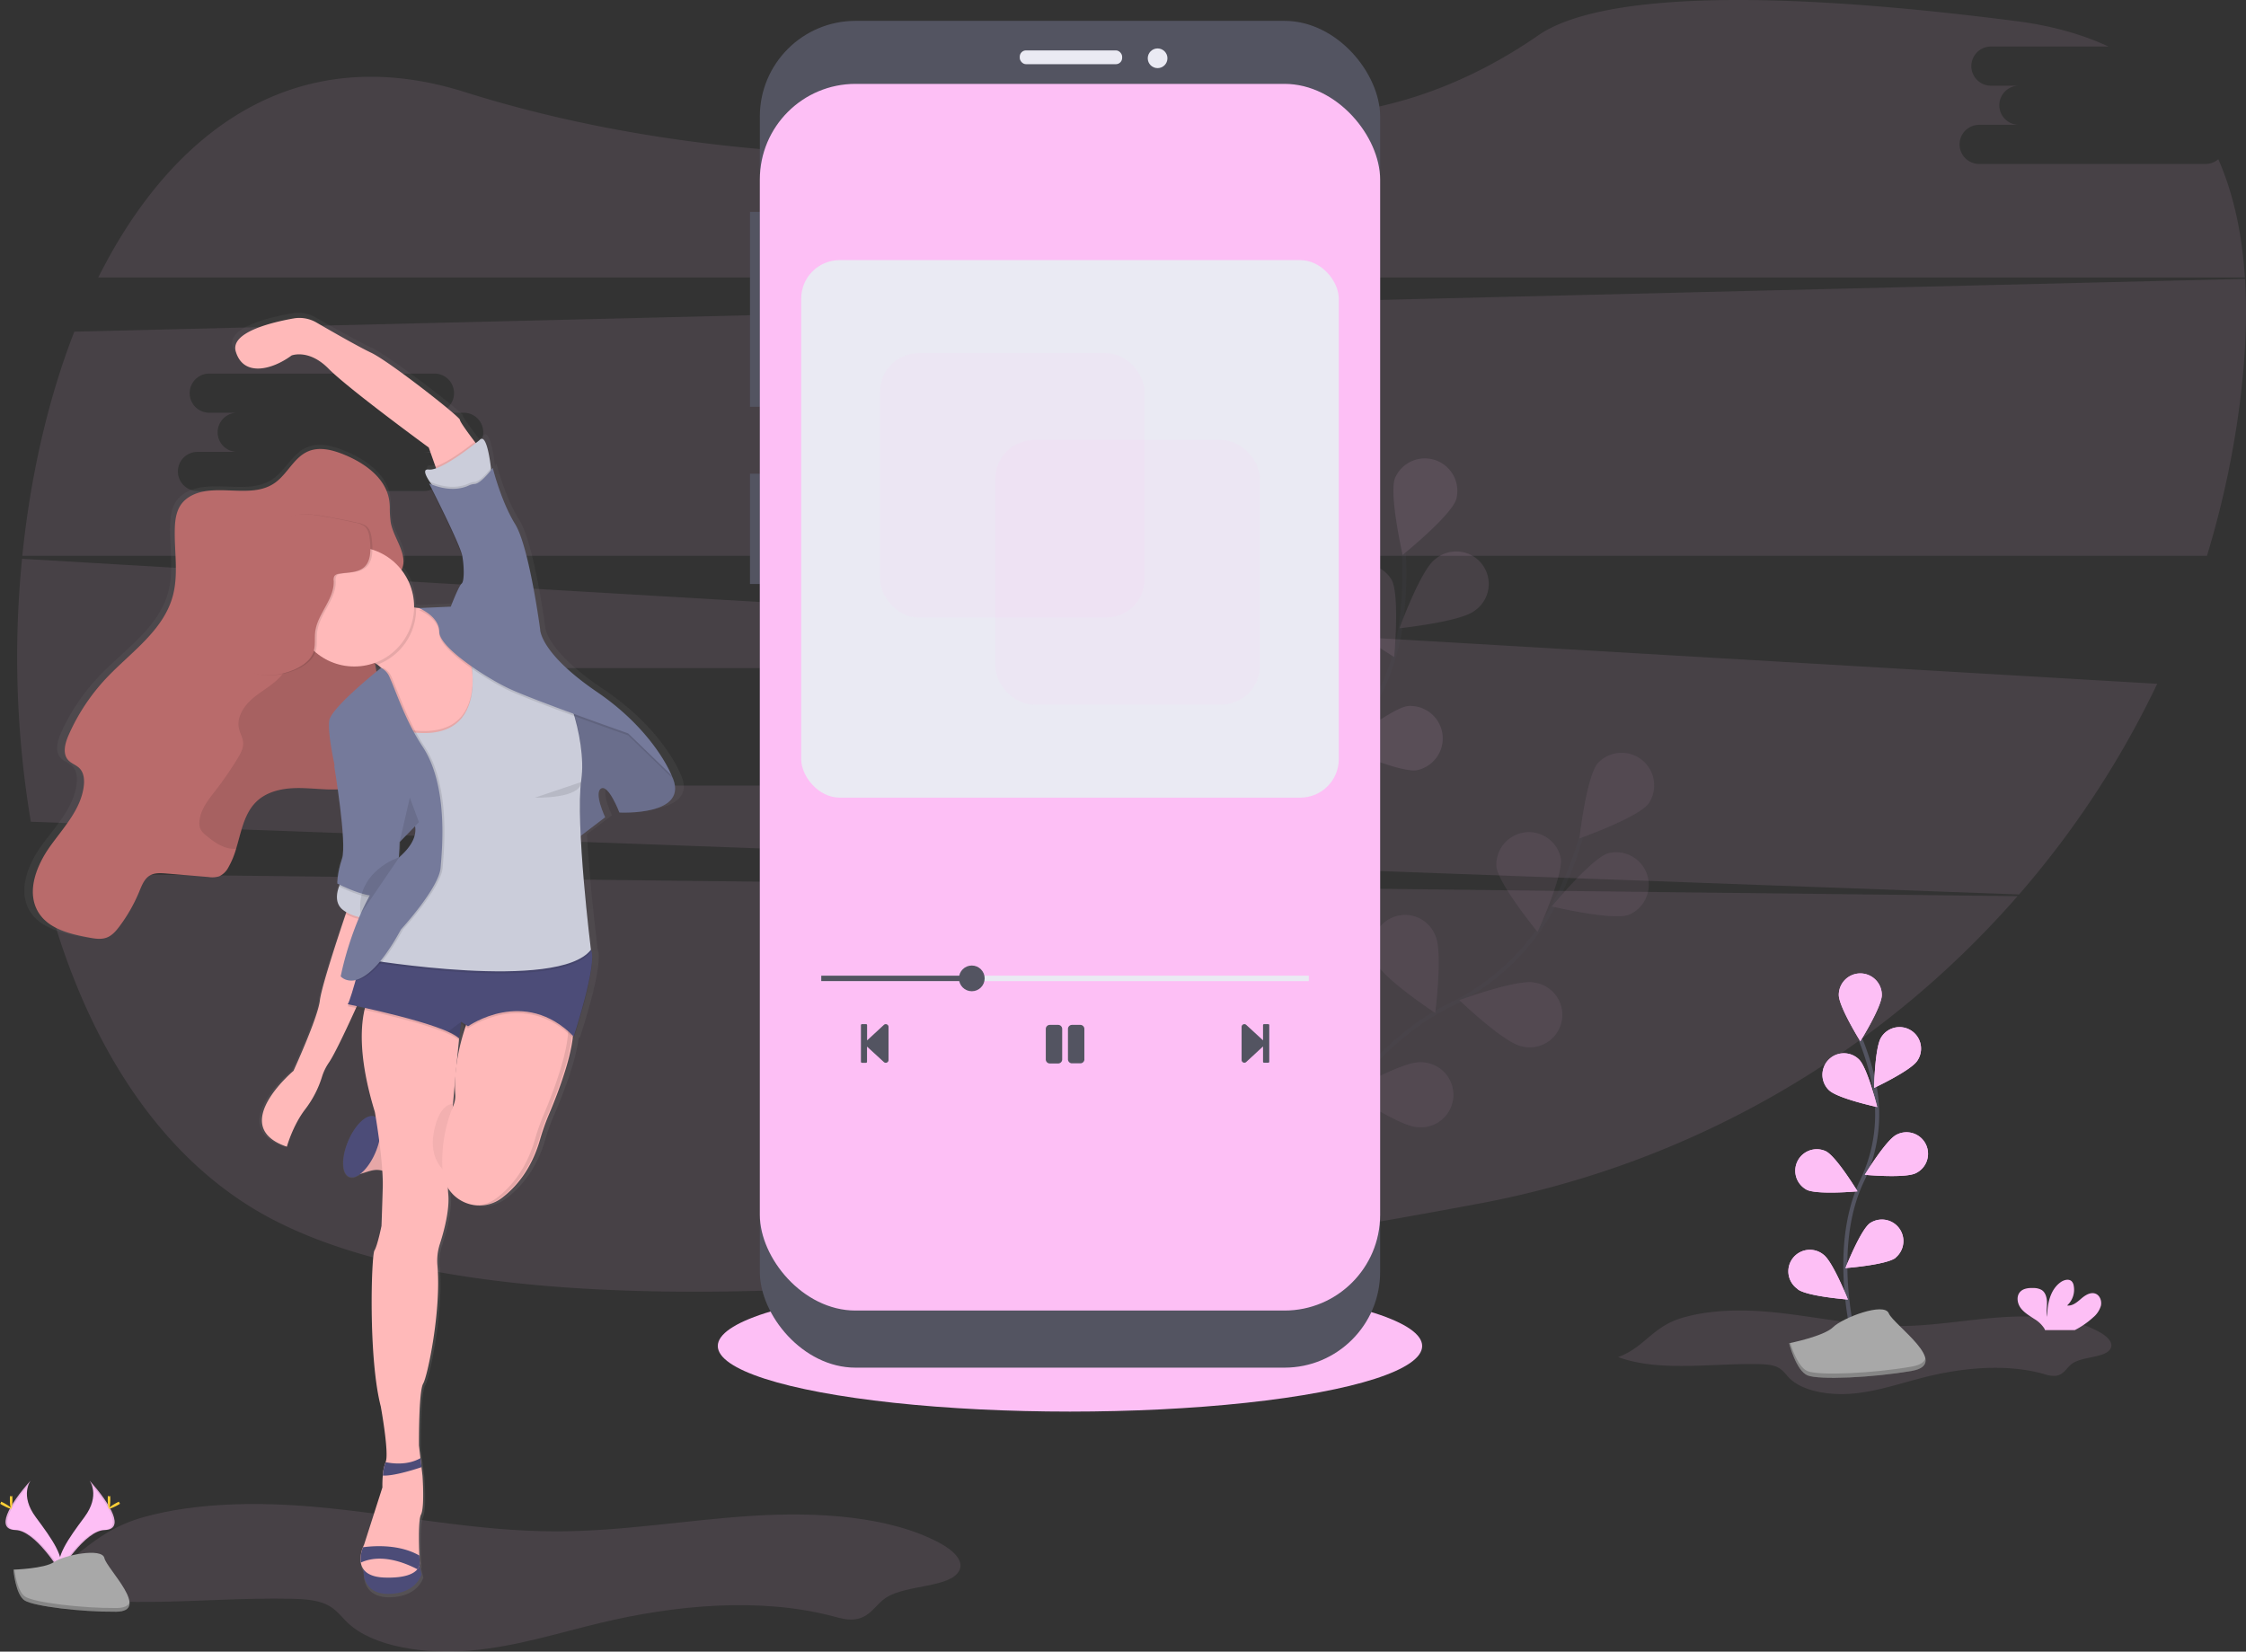 <svg id="d26997cc-504f-4b65-bdd7-d96e68b77dcf" data-name="Layer 1" xmlns="http://www.w3.org/2000/svg" xmlns:xlink="http://www.w3.org/1999/xlink" width="1105.56" height="813.07" viewBox="0 0 1105.56 813.07"><rect x="0" y="0" width="1105.56" height="813.07" fill="#333333" stroke="none"/><defs><linearGradient id="c430a967-a53c-40f0-84ec-e213c8d0c60c" x1="221.48" y1="829.79" x2="221.48" y2="197.45" gradientUnits="userSpaceOnUse"><stop offset="0" stop-color="gray" stop-opacity="0.25"/><stop offset="0.54" stop-color="gray" stop-opacity="0.12"/><stop offset="1" stop-color="gray" stop-opacity="0.1"/></linearGradient></defs><title>music</title><path d="M843.73,711.55c20.68,7.49,45.91,2.93,69.38,3.46,3.21.08,6.61.29,9.19,1.58s3.84,3.39,5.61,5.19c6.57,6.67,20,8.82,31.82,7.68s22.57-4.88,33.69-7.73c19.21-4.94,41.16-7.18,60.11-1.8a14.52,14.52,0,0,0,5.43.86c4.16-.44,5.39-4,8.3-6.06,5.24-3.69,16.63-2.69,18.94-7.56,1.35-2.85-1.76-5.77-5.14-7.72-13-7.45-31.47-8.68-48.42-7.53S999,696.24,982,696.25c-21.22,0-41.73-4.86-62.74-6.86-14.56-1.38-30.45-1.2-44.1,2.86C860.36,696.66,857.1,706.54,843.73,711.55Z" transform="translate(-47.22 -43.47)" fill="#fdbff5" opacity="0.1"/><ellipse cx="526.68" cy="662.61" rx="173.36" ry="32.29" fill="#fdbff5"/><path d="M58.46,824.39c39.32,13.22,87.29,5.18,131.9,6.11,6.11.13,12.57.51,17.47,2.79s7.31,6,10.67,9.16C231,854.24,256.62,858,279,856s42.91-8.62,64-13.67c36.53-8.72,78.28-12.68,114.3-3.18,3.3.87,6.78,1.88,10.33,1.53,7.9-.78,10.25-7.1,15.77-10.72,10-6.52,31.63-4.75,36-13.34,2.57-5-3.34-10.2-9.77-13.64-24.62-13.16-59.84-15.33-92.06-13.3s-63.91,7.63-96.29,7.65C281,797.38,242,788.77,202,785.25c-27.67-2.44-57.88-2.14-83.83,5C90.07,798.08,83.88,815.53,58.46,824.39Z" transform="translate(-47.22 -43.47)" fill="#fdbff5" opacity="0.1"/><path d="M67.53,473.44c17.36,74.2,54.11,138.34,112.19,169.43,120.7,64.61,392.91,31.28,596.07-7a465.19,465.19,0,0,0,264.54-151.23Z" transform="translate(-47.22 -43.47)" fill="#fdbff5" opacity="0.1"/><path d="M1132.89,124.18H1021.42a9.63,9.63,0,1,1,0-19.26h19.26a9.64,9.64,0,0,1,0-19.27h-13.76a9.64,9.64,0,0,1,0-19.27h58.18c-12.91-6-27.95-10.27-45.38-12.51C881.08,33.5,824.44,47,804.45,60.84c-24.65,17.1-52.15,29.68-81.53,35.74C625,116.77,442,141.07,276.08,88.8c-82.47-26-143.75,17.92-180.49,91.28H1152.24c-1.38-21.32-5.51-41-13.09-58.24A9.58,9.58,0,0,1,1132.89,124.18Z" transform="translate(-47.22 -43.47)" fill="#fdbff5" opacity="0.1"/><path d="M58.07,318.56A490.75,490.75,0,0,0,62.4,448l978.68,35.79a459.86,459.86,0,0,0,68-103.7Zm387.08,92.36H425.89a9.63,9.63,0,0,1,0,19.26H314.42a9.63,9.63,0,1,1,0-19.26h19.26a9.64,9.64,0,0,1,0-19.27H319.92a9.64,9.64,0,0,1,0-19.27H431.39a9.64,9.64,0,0,1,0,19.27h13.76a9.64,9.64,0,1,1,0,19.27Z" transform="translate(-47.22 -43.47)" fill="#fdbff5" opacity="0.1"/><path d="M1152.29,180.75,83.8,206.74c-13,33.42-21.61,71.19-25.59,110.34H1133.56a457.06,457.06,0,0,0,15.53-70.33C1152.29,223.74,1153.57,201.48,1152.29,180.75ZM275.15,265.92H255.89a9.63,9.63,0,1,1,0,19.26H144.42a9.63,9.63,0,1,1,0-19.26h19.26a9.64,9.64,0,0,1,0-19.27H149.92a9.64,9.64,0,0,1,0-19.27H261.39a9.64,9.64,0,0,1,0,19.27h13.76a9.64,9.64,0,1,1,0,19.27Z" transform="translate(-47.22 -43.47)" fill="#fdbff5" opacity="0.1"/><g opacity="0.1"><path d="M680.11,633.48S708.31,564,761,538.2a113.61,113.61,0,0,0,51.58-50.08,191.17,191.17,0,0,0,12.93-32.47" transform="translate(-47.22 -43.47)" fill="none" stroke="#535461" stroke-miterlimit="10" stroke-width="2"/><path d="M858.57,439.2c-5.49,6.9-33.9,17-33.9,17s3.42-29.95,8.91-36.85a16,16,0,0,1,25,19.87Z" transform="translate(-47.22 -43.47)" fill="#fdbff5"/><path d="M848.82,493.86c-8.36,2.81-37.69-4.18-37.69-4.18s19.15-23.28,27.51-26.09a16,16,0,0,1,10.18,30.27Z" transform="translate(-47.22 -43.47)" fill="#fdbff5"/><path d="M796,558.47c-8.64-1.8-30.42-22.63-30.42-22.63s28.28-10.43,36.91-8.64A16,16,0,1,1,796,558.47Z" transform="translate(-47.22 -43.47)" fill="#fdbff5"/><path d="M745,598.34c-8.81-.31-33.8-17.16-33.8-17.16s26.11-15.06,34.92-14.75A16,16,0,1,1,745,598.34Z" transform="translate(-47.22 -43.47)" fill="#fdbff5"/><path d="M783.83,470.15c1.13,8.75,20.23,32.07,20.23,32.07s12.57-27.4,11.44-36.15a16,16,0,0,0-31.67,4.08Z" transform="translate(-47.22 -43.47)" fill="#fdbff5"/><path d="M724.78,517.54c3.69,8,28.89,24.55,28.89,24.55s3.8-29.9.11-37.91a16,16,0,1,0-29,13.36Z" transform="translate(-47.22 -43.47)" fill="#fdbff5"/><path d="M673.7,571.48C676,580,698,600.56,698,600.56s8.79-28.83,6.51-37.35a16,16,0,1,0-30.84,8.27Z" transform="translate(-47.22 -43.47)" fill="#fdbff5"/><path d="M858.57,439.2c-5.49,6.9-33.9,17-33.9,17s3.42-29.95,8.91-36.85a16,16,0,0,1,25,19.87Z" transform="translate(-47.22 -43.47)" opacity="0.25"/><path d="M848.82,493.86c-8.36,2.81-37.69-4.18-37.69-4.18s19.15-23.28,27.51-26.09a16,16,0,0,1,10.18,30.27Z" transform="translate(-47.22 -43.47)" opacity="0.25"/><path d="M796,558.47c-8.64-1.8-30.42-22.63-30.42-22.63s28.28-10.43,36.91-8.64A16,16,0,1,1,796,558.47Z" transform="translate(-47.22 -43.47)" opacity="0.25"/><path d="M745,598.34c-8.81-.31-33.8-17.16-33.8-17.16s26.11-15.06,34.92-14.75A16,16,0,1,1,745,598.34Z" transform="translate(-47.22 -43.47)" opacity="0.25"/><path d="M783.83,470.15c1.13,8.75,20.23,32.07,20.23,32.07s12.57-27.4,11.44-36.15a16,16,0,0,0-31.67,4.08Z" transform="translate(-47.22 -43.47)" opacity="0.25"/><path d="M724.78,517.54c3.69,8,28.89,24.55,28.89,24.55s3.8-29.9.11-37.91a16,16,0,1,0-29,13.36Z" transform="translate(-47.22 -43.47)" opacity="0.25"/><path d="M673.7,571.48C676,580,698,600.56,698,600.56s8.79-28.83,6.51-37.35a16,16,0,1,0-30.84,8.27Z" transform="translate(-47.22 -43.47)" opacity="0.25"/></g><g opacity="0.1"><path d="M660.09,531.86s3.56-74.92,44.69-116.71a113.55,113.55,0,0,0,32.05-64.34,190.4,190.4,0,0,0,1.43-34.93" transform="translate(-47.22 -43.47)" fill="none" stroke="#535461" stroke-miterlimit="10" stroke-width="2"/><path d="M764,289.4c-2.89,8.33-26.36,27.25-26.36,27.25s-6.7-29.39-3.81-37.72A16,16,0,0,1,764,289.4Z" transform="translate(-47.22 -43.47)" fill="#fdbff5"/><path d="M773,344.19c-7,5.42-36.93,8.56-36.93,8.56s10.34-28.32,17.3-33.74A16,16,0,1,1,773,344.19Z" transform="translate(-47.22 -43.47)" fill="#fdbff5"/><path d="M744.51,422.67c-8.74,1.17-36.21-11.26-36.21-11.26s23.23-19.22,32-20.39a16,16,0,0,1,4.24,31.65Z" transform="translate(-47.22 -43.47)" fill="#fdbff5"/><path d="M709.62,477.21c-8.42,2.63-37.59-5-37.59-5s19.64-22.87,28.06-25.5a16,16,0,0,1,9.53,30.48Z" transform="translate(-47.22 -43.47)" fill="#fdbff5"/><path d="M703.78,343.37c4,7.88,29.72,23.55,29.72,23.55s2.77-30-1.19-37.89a16,16,0,0,0-28.53,14.34Z" transform="translate(-47.22 -43.47)" fill="#fdbff5"/><path d="M663.79,407.67c6.13,6.33,35.39,13.58,35.39,13.58s-6.33-29.47-12.47-35.81a16,16,0,1,0-22.92,22.23Z" transform="translate(-47.22 -43.47)" fill="#fdbff5"/><path d="M633.48,475.5c5,7.27,32.6,19.36,32.6,19.36s-1.26-30.12-6.24-37.4a16,16,0,1,0-26.36,18Z" transform="translate(-47.22 -43.47)" fill="#fdbff5"/></g><rect x="369.17" y="104.29" width="6.79" height="95.96" fill="#535461"/><rect x="369.17" y="233.21" width="6.79" height="54.28" fill="#535461"/><rect x="374.02" y="10.27" width="305.33" height="663" rx="47.1" ry="47.1" fill="#535461"/><rect x="374.02" y="41.29" width="305.33" height="603.87" rx="47.1" ry="47.1" fill="#fdbff5"/><rect x="501.96" y="24.81" width="50.4" height="6.79" rx="3.08" ry="3.08" fill="#eaeaf3"/><circle cx="569.81" cy="28.69" r="4.85" fill="#eaeaf3"/><path d="M471,566.15v-18a.52.52,0,0,1,.52-.52h2a.51.51,0,0,1,.51.52v7.5l8.32-7.7a1.37,1.37,0,0,1,2.24,1.05V565.3a1.37,1.37,0,0,1-2.24,1.05L474,558.69v7.46a.51.51,0,0,1-.51.52h-2A.52.52,0,0,1,471,566.15Z" transform="translate(-47.22 -43.47)" fill="#535461"/><path d="M672,548.11v18a.51.51,0,0,1-.51.52h-2.05a.51.51,0,0,1-.51-.52v-7.5l-8.32,7.7a1.36,1.36,0,0,1-2.23-1.05V549a1.36,1.36,0,0,1,2.23-1.05l8.32,7.66v-7.46a.51.51,0,0,1,.51-.52h2.05A.51.51,0,0,1,672,548.11Z" transform="translate(-47.22 -43.47)" fill="#535461"/><path d="M568.08,567H564a2,2,0,0,1-2-2V550a2,2,0,0,1,2-2h4.07a2,2,0,0,1,2,2v14.93A2,2,0,0,1,568.08,567Zm12.9-2V550a2,2,0,0,0-2-2h-4.07a2,2,0,0,0-2,2v14.93a2,2,0,0,0,2,2h4.07A2,2,0,0,0,581,564.93Z" transform="translate(-47.22 -43.47)" fill="#535461"/><rect x="404.25" y="480.31" width="240" height="2.67" fill="#eaeaf3"/><circle cx="478.36" cy="481.64" r="6.33" fill="#535461"/><rect x="404.25" y="480.31" width="74.11" height="2.67" fill="#535461"/><path d="M382,424.09s-8.56-21.81-37.66-41.27-28.76-31-28.76-31S310.11,311,302.92,299.6s-11.3-27.85-11.3-27.85-.3.4-.79,1c0-.28-.06-.57-.1-.88C290,265.83,288.12,254.5,285,258c0,0-.71.58-1.9,1.5l-.49-.63c-2.87-3.71-7.55-9.89-7.55-10.93,0-1.51-35.77-29-44.85-33.23-6.4-3-20.15-10.69-27.67-15a17.43,17.43,0,0,0-11.62-2c-11,1.91-32,6.86-29.18,16.32,3.76,12.75,18.31,9.23,28.24,2,0,0,8.74-3.35,18.66,6.55s50.68,39.09,50.68,39.09l3.39,9.4.32.9a8.91,8.91,0,0,1-3.71.61c-3.08-.39-1.82,2.63.43,6,.31.46.64.93,1,1.39-.41-.16-.81-.31-1.23-.5,0,0,.24.46.65,1.28l-.65-.27s15.75,30.2,16.77,35.91a46.93,46.93,0,0,1,.73,7.56c0,2.63-.38,4.68-1.07,5.19-1.37,1-5.48,11.41-5.48,11.41l-16.09.69h0c-.48-.05-1-.1-1.44-.17l-1-.15c0-.13,0-.25,0-.38a29.17,29.17,0,0,0-6.51-18.37l.24,0c3.4-7.4-3.92-15.12-5.51-23.12a49.09,49.09,0,0,1-.5-7.87,30.23,30.23,0,0,0-.27-3.14c-1.65-11.05-12.15-18.42-22.38-22.62-6-2.49-13-4.34-18.94-1.68-6.94,3.08-10.29,11.19-16.55,15.5-10,6.89-23.61,2.14-35.55,4.18-4.63.79-9.32,2.84-12,6.75-2.36,3.42-2.9,7.79-3,11.95-.29,11.07,1.93,22.38-1,33-4.75,17.36-21.32,28-33.71,40.92a99.83,99.83,0,0,0-19,28.17c-1.77,3.95-3.14,9-.29,12.26,1.63,1.83,4.21,2.49,5.91,4.24,2.17,2.23,2.46,5.72,2.06,8.82-1.49,11.53-10.15,20.48-17,29.84s-12.06,22.22-6.26,32.24c5,8.63,15.94,11.21,25.68,13,3.1.56,6.39,1.11,9.33,0,2.65-1,4.62-3.3,6.36-5.59a78.67,78.67,0,0,0,9.92-17.14c1.26-3,2.51-6.29,5.28-8,2.45-1.47,5.51-1.28,8.37-1.05L148,474.59a12.13,12.13,0,0,0,5.4-.37,10.17,10.17,0,0,0,4.68-4.56,41.16,41.16,0,0,0,3.82-9.08c2.57-8.32,4-17.24,10-23.2,5.42-5.31,13.44-6.9,21-7,4.62,0,9.23.42,13.84.61,1.29.06,2.6.1,3.89.1.87,0,1.74,0,2.61-.05,1.71,11.86,3.82,29.42,2.17,34.28-2.57,7.56-2.4,12.42-2.4,12.42l1.18.58c-.11.27-.22.55-.33.85-1.24,3.35-2.11,8.28,1.72,11.41a14.72,14.72,0,0,0,2,1.34l-.29.84c-3.73,10.82-12.29,36.13-13.09,42.86-1,8.64-13.35,34.91-13.35,34.91s-33.55,27.59-3.34,37.58c0,0,2.94-10.43,9.25-18.52a51,51,0,0,0,8.5-16.08,26.13,26.13,0,0,1,3.52-7.1c2.69-3.82,8.38-15.55,13.7-27l4.26.91c-2.14,9.25-2.71,25.2,5.24,50.57,0,0,.17,1,.44,2.59a2.65,2.65,0,0,0-.55-.3c-3.8-1.57-9.76,3.84-13.32,12.1-3.25,7.55-3.38,14.86-.45,17.25a3.4,3.4,0,0,0,.89.55,4.37,4.37,0,0,0,3.25-.1.84.84,0,0,0,.14-.06,9.65,9.65,0,0,0,2.35-1.38c2.86-.71,5.78-2.08,8.72-1.93a10.44,10.44,0,0,1,2.29.38c.2,3,.3,5.91.22,8.39-.39,13.22-.63,19-.63,19s-1.94,9.81-3.48,12.2-3.2,53,3.21,77.27c0,0,4.37,23.53,2.44,27.55l0,.08a21.81,21.81,0,0,0-1.43,6.63,57.43,57.43,0,0,0-.19,5.88l-9.25,28.31s-.25.5-.58,1.32a15.16,15.16,0,0,0-1.1,7.6,7.62,7.62,0,0,0,1.36,3.32h0S225,830,239.06,829.78s16.52-9.64,16.52-9.64l-1-4.41a3.69,3.69,0,0,0,.17-1.09s-.1-1.55-.21-3.88c-.25-6.13-.54-17.64.86-20.28,1.92-3.65.76-19.25.76-19.25l-.51-4.25-.53-4.44-.75-6.29s-.22-26.8,2.13-30.7c2.18-3.61,9.26-36.5,7.16-58.54a26.4,26.4,0,0,1,1.27-10.69c2.1-6.48,5-17.27,4.2-24.9-.08-.73-.13-1.67-.15-2.8a19,19,0,0,0,14.68,8.64l-.28,0h.76a18.66,18.66,0,0,0,12.06-3.7c7.19-5.32,15-14.19,19.34-28.83a105,105,0,0,1,4.27-12c4-9.15,10.84-26.34,12.32-38.65l.43.42s9.6-28.56,9.33-39.72a9.73,9.73,0,0,0-.6-4.32l-.11-.88a.69.69,0,0,1,.11-.13s-3.79-29.9-5.13-55.4l12.32-9.19s-5.82-12-2.06-14.25,9.25,11.9,9.25,11.9S392.28,444.56,382,424.09ZM244.54,457.14l7.81-7.85c.75,4.31-1.07,9.48-8,15.4l-.24.08C244.54,460.47,244.54,457.14,244.54,457.14Zm-9.35-86.29s-.9.69-2.36,1.86c-.25-1.42-.51-2.85-.79-4.27.44.27.87.54,1.28.84A16.37,16.37,0,0,1,235.19,370.85Zm39.44,184.7,1-8.31,2.19,1.43a105.73,105.73,0,0,0-4.42,17.76c.52-5.31.93-9.28,1.1-11Zm-2,26.59a12,12,0,0,1-.57,4.61l-.54,0c.34-3.87.68-7.65,1-11.18A64.91,64.91,0,0,0,272.66,582.14Z" transform="translate(-47.22 -43.47)" fill="url(#c430a967-a53c-40f0-84ec-e213c8d0c60c)"/><path d="M219.47,610.3v11c4.39,1.63,9-2.16,13.68-1.92,2.73.13,5.21,1.65,7.91,2.11a2.58,2.58,0,0,0,2-.29,2.91,2.91,0,0,0,.82-1.89c1-5.85,2.1-20-7-21C230.16,597.54,227.59,609.52,219.47,610.3Z" transform="translate(-47.22 -43.47)" fill="#ffb9b9"/><path d="M219.47,610.3v11c4.39,1.63,9-2.16,13.68-1.92,2.73.13,5.21,1.65,7.91,2.11a2.58,2.58,0,0,0,2-.29,2.91,2.91,0,0,0,.82-1.89c1-5.85,2.1-20-7-21C230.16,597.54,227.59,609.52,219.47,610.3Z" transform="translate(-47.22 -43.47)" opacity="0.1"/><path d="M232.05,610.78c-2.55,6-6.36,10.53-9.67,11.87a.84.84,0,0,1-.14.06,4.19,4.19,0,0,1-3.16.09,3,3,0,0,1-.87-.54c-2.85-2.38-2.73-9.64.44-17.14,3.46-8.2,9.27-13.58,13-12S235.52,602.58,232.05,610.78Z" transform="translate(-47.22 -43.47)" fill="#4c4c78"/><path d="M226.35,813.37l-.19,2.62s-1.23,12.3,12.44,12.13,16.08-9.58,16.08-9.58l-1.41-6.25Z" transform="translate(-47.22 -43.47)" fill="#4c4c78"/><path d="M273.22,554.7s-6.62,64.87-5.37,76.37c.82,7.58-2,18.3-4.09,24.74a26.72,26.72,0,0,0-1.23,10.61c2,21.9-4.85,54.57-7,58.15-2.29,3.88-2.08,30.5-2.08,30.5l.73,6.25.52,4.41.49,4.22s1.13,15.5-.74,19.12c-1.36,2.63-1.08,14.06-.83,20.15.1,2.31.2,3.85.2,3.85a4.48,4.48,0,0,1-1.14,2.92c-1.69,2.08-5.88,4.44-16.23,4.08-8.27-.29-11-3.74-11.64-7.38a15.34,15.34,0,0,1,1.07-7.55c.32-.82.57-1.31.57-1.31l9-28.13a56.65,56.65,0,0,1,.19-5.84,21.81,21.81,0,0,1,1.39-6.58l0-.08c1.88-4-2.38-27.37-2.38-27.37-6.24-24.13-4.62-74.38-3.12-76.76S235,647,235,647s.24-5.75.62-18.88-3.88-37.24-3.88-37.24c-14.12-46-.62-60.88-.62-60.88l42.12,9.88Z" transform="translate(-47.22 -43.47)" fill="#ffb9b9"/><path d="M254.73,765.73c-4.58,1.52-14,4.41-19.06,4.13a21.81,21.81,0,0,1,1.39-6.58c4.13.83,11.13,1.44,17.15-2Z" transform="translate(-47.22 -43.47)" fill="#4c4c78"/><path d="M252.71,816c-6.22-3.26-17.94-7.9-27.87-3.3a15.34,15.34,0,0,1,1.07-7.55c5.77-.77,18-1.49,27.74,4.08.1,2.31.2,3.85.2,3.85A4.48,4.48,0,0,1,252.71,816Z" transform="translate(-47.22 -43.47)" fill="#4c4c78"/><path d="M233.93,488.12v25.66s-19.16,44.59-24.79,52.75a26,26,0,0,0-3.43,7.05,50.91,50.91,0,0,1-8.28,16c-6.14,8-9,18.39-9,18.39-29.41-9.92,3.25-37.33,3.25-37.33s12-26.09,13-34.67c.78-6.69,9.11-31.83,12.74-42.58,1-3,1.68-4.92,1.68-4.92Z" transform="translate(-47.22 -43.47)" fill="#ffb9b9"/><path d="M275.22,588s-10.29-7-14.29,12,11.34,24,11.34,24Z" transform="translate(-47.22 -43.47)" fill="none"/><path d="M275.22,588s-10.29-7-14.29,12,11.34,24,11.34,24Z" transform="translate(-47.22 -43.47)" opacity="0.05"/><path d="M279.43,540.79s-9.54,20.9-8.12,41.33a11.83,11.83,0,0,1-.9,5.52A71.9,71.9,0,0,0,265,619.29c0,.2,0,.4,0,.6a18.26,18.26,0,0,0,29.18,13.35c7-5.29,14.61-14.1,18.83-28.64a108.45,108.45,0,0,1,4.16-11.92c5-11.69,14.63-36.61,11.74-47.39C325.1,531,279.43,540.79,279.43,540.79Z" transform="translate(-47.22 -43.47)" fill="#ffb9b9"/><path d="M328.38,545.29c-1.67-6.25-11.29-7.9-21.6-7.79,9.53.12,18,2,19.6,7.79,2.88,10.78-6.77,35.7-11.74,47.39a105.11,105.11,0,0,0-4.16,11.92c-4.23,14.54-11.83,23.36-18.83,28.64a18,18,0,0,1-9.93,3.66,17.93,17.93,0,0,0,11.93-3.66c7-5.28,14.6-14.1,18.83-28.64a105.11,105.11,0,0,1,4.16-11.92C321.61,581,331.26,556.07,328.38,545.29Z" transform="translate(-47.22 -43.47)" opacity="0.1"/><path d="M227.35,508.08s-7.38,29-9,30.75c0,0,48,9.62,54.87,16.87l1-8.25,3.38,2.25s27.75-19.75,52,5c0,0,11.87-36,8.5-42.75s-43.88-.87-43.88-.87Z" transform="translate(-47.22 -43.47)" opacity="0.1"/><path d="M227.35,507.08s-7.38,29-9,30.75c0,0,48,9.62,54.87,16.87l1-8.25,3.38,2.25s27.75-19.75,52,5c0,0,11.87-36,8.5-42.75s-43.88-.87-43.88-.87Z" transform="translate(-47.22 -43.47)" fill="#4c4c78"/><path d="M226,334.31a21.8,21.8,0,0,0,.09,4.52c.33,3,.79,6,1.3,9,.15.88.31,1.75.47,2.62,1.58,8.58,3.62,17.09,5,25.71a125,125,0,0,1,1.46,13.32A73.39,73.39,0,0,1,232.19,413a47.19,47.19,0,0,1-5.2,12.14,15.37,15.37,0,0,1-3.6,4.32,9.9,9.9,0,0,1-1,.63,16.17,16.17,0,0,1-6.7,1.82c-1.59.15-3.18.2-4.78.2-1.26,0-2.53,0-3.79-.1-4.49-.19-9-.64-13.47-.61-7.35.06-15.16,1.64-20.44,6.92-5.92,5.92-7.27,14.78-9.77,23a41.87,41.87,0,0,1-3.72,9,10,10,0,0,1-4.56,4.53,11.5,11.5,0,0,1-5.26.37l-20.86-1.75c-2.78-.23-5.76-.42-8.15,1.05-2.69,1.65-3.91,4.93-5.14,7.9a78.36,78.36,0,0,1-9.66,17c-1.69,2.27-3.61,4.52-6.19,5.55-2.86,1.13-6.06.59-9.08,0-9.48-1.76-20.12-4.32-25-12.89-5.65-10-.53-22.73,6.09-32S87,442,88.45,430.53c.39-3.08.11-6.55-2-8.76-1.66-1.74-4.17-2.4-5.75-4.21-2.78-3.21-1.45-8.26.28-12.18a99.29,99.29,0,0,1,18.51-28c12.07-12.82,28.2-23.4,32.82-40.64,2.83-10.59.67-21.83.95-32.82.1-4.14.63-8.48,2.93-11.88,2.63-3.88,7.19-5.92,11.7-6.7,11.62-2,24.85,2.69,34.61-4.15,6.09-4.28,9.36-12.34,16.11-15.4,5.81-2.64,12.56-.8,18.44,1.67,10,4.17,20.18,11.49,21.79,22.47a29.6,29.6,0,0,1,.26,3.12,49.71,49.71,0,0,0,.49,7.82c1.55,7.94,8.67,15.61,5.36,23C234.77,325.13,226.82,325.16,226,334.31Z" transform="translate(-47.22 -43.47)" fill="#b96b6b"/><path d="M232.19,413c-3.61,5.44-6.67,11.27-9.76,17.09a16.17,16.17,0,0,1-6.7,1.82c-1.59.15-3.18.2-4.78.2-1.26,0-2.53,0-3.79-.1-4.49-.19-9-.64-13.47-.61-7.35.06-15.16,1.64-20.44,6.92-5.92,5.92-7.27,14.78-9.77,23-.36,0-.72,0-1.08,0-5.2,0-9.77-3.29-13.76-6.61a9.84,9.84,0,0,1-2.61-2.85,7.53,7.53,0,0,1-.62-4.28c.58-5.79,4.53-10.59,8.08-15.19a169.61,169.61,0,0,0,10.67-15.54c1.5-2.45,3-5.16,2.73-8-.2-2.3-1.49-4.35-2-6.59-1.37-5.76,2.51-11.5,7.07-15.27s10-6.52,13.83-11.05,5.66-10.79,6.09-16.84c.31-4.25.18-9,3.07-12.13,4.26-4.63,10.85-1.76,16.14-1.32,5.52.47,10.93,1.2,16.34,2.13.15.88.31,1.75.47,2.62,1.58,8.58,3.62,17.09,5,25.71a125,125,0,0,1,1.46,13.32A73.39,73.39,0,0,1,232.19,413Z" transform="translate(-47.22 -43.47)" opacity="0.1"/><path d="M283.1,263.78l-20,13.67-1.53-4.33-3.3-9.34s-39.67-29-49.34-38.83-18.16-6.5-18.16-6.5c-9.67,7.17-23.84,10.67-27.5-2-2.73-9.4,17.7-14.31,28.41-16.21a16.67,16.67,0,0,1,11.31,2c7.32,4.26,20.71,11.93,26.94,14.88,8.84,4.16,43.67,31.5,43.67,33,0,1,4.55,7.18,7.35,10.86C282.2,262.63,283.1,263.78,283.1,263.78Z" transform="translate(-47.22 -43.47)" fill="#ffb9b9"/><path d="M322.1,385.12l9,71.33,14-10.66s-5.67-12-2-14.16,9,11.82,9,11.82,35.67,2,25.67-18.33l-11.34-14.67L344.1,394.6Z" transform="translate(-47.22 -43.47)" fill="#757a9b"/><path d="M322.1,385.12l9,71.33,14-10.66s-5.67-12-2-14.16,9,11.82,9,11.82,35.67,2,25.67-18.33l-11.34-14.67L344.1,394.6Z" transform="translate(-47.22 -43.47)" opacity="0.1"/><path d="M288.43,381.78l-4.33,36-28.88,2.34s-30.81-8.79-19.45-30.34c5.16-9.8,1.92-15.67-2.76-19.11a28.88,28.88,0,0,0-11.4-4.55s-.84-55,8.82-36.34c4.34,8.39,13.19,11.73,21.62,12.87a69.1,69.1,0,0,0,20.05-.53Z" transform="translate(-47.22 -43.47)" fill="#ffb9b9"/><path d="M252.06,343.12A29.45,29.45,0,0,1,233,370.67a28.88,28.88,0,0,0-11.4-4.55s-.84-55,8.82-36.34c4.34,8.39,13.19,11.73,21.62,12.87C252.06,342.81,252.06,343,252.06,343.12Z" transform="translate(-47.22 -43.47)" opacity="0.1"/><circle cx="174.39" cy="298.65" r="29.45" fill="#ffb9b9"/><path d="M283.1,263.78l-20,13.67-1.53-4.33c5.95-1.95,15.12-8.8,19.38-12.14C282.2,262.63,283.1,263.78,283.1,263.78Z" transform="translate(-47.22 -43.47)" opacity="0.1"/><path d="M289.27,277.45l-.84,3.83-23.33,7.5a85.94,85.94,0,0,1-6.41-8.22c-2.19-3.33-3.42-6.33-.42-5.94,6.5.83,25-14.5,25-14.5,3.09-3.47,4.9,7.79,5.63,13.8C289.15,276,289.27,277.45,289.27,277.45Z" transform="translate(-47.22 -43.47)" fill="#cbcdda"/><path d="M233.93,488.12v9.15c-2,0-10.84-.45-16.51-3.9,1-3,1.68-4.92,1.68-4.92Z" transform="translate(-47.22 -43.47)" opacity="0.1"/><path d="M238.27,479.12,237,484.78l-2.63,11.5s-12.5,0-18.58-5.08c-3.73-3.11-2.89-8-1.68-11.33a20.94,20.94,0,0,1,1.68-3.59Z" transform="translate(-47.22 -43.47)" fill="#cbcdda"/><path d="M238.27,479.12,237,484.78c-5.91,3.12-19.43-3.2-22.89-4.91a20.94,20.94,0,0,1,1.68-3.59Z" transform="translate(-47.22 -43.47)" opacity="0.1"/><path d="M214.93,408.62l-3.16,12.17s6.33,37.83,3.83,45.33-2.33,12.33-2.33,12.33,18.33,9.67,24.5,4.84S243.93,458,243.93,458l13-13.33-16.5-23.83Z" transform="translate(-47.22 -43.47)" fill="#757a9b"/><path d="M277.6,361s15.75,52.75-35.5,40.5l14.83,58.25-29.58,55s94.75,16,110.75-4.75c0,0-7.75-62.5-4.75-83.5s-9.5-53.76-16.25-55.88S277.6,361,277.6,361Z" transform="translate(-47.22 -43.47)" opacity="0.1"/><path d="M277.6,363s15.75,52.75-35.5,40.5l14.83,58.25-29.58,55s94.75,16,110.75-4.75c0,0-7.75-62.5-4.75-83.5s-9.5-53.76-16.25-55.88S277.6,363,277.6,363Z" transform="translate(-47.22 -43.47)" opacity="0.1"/><path d="M277.6,362s15.75,52.75-35.5,40.5l14.83,58.25-29.58,55s94.75,16,110.75-4.75c0,0-7.75-62.5-4.75-83.5s-9.5-53.76-16.25-55.88S277.6,362,277.6,362Z" transform="translate(-47.22 -43.47)" fill="#cbcdda"/><path d="M277.93,283.5c-3,1.4-9.74,3.24-19.5-1.05,0,0,15.34,30,16.34,35.67s1,12.67-.34,13.67-5.33,11.33-5.33,11.33l-15.67.69s10,4,10,11.64,22,22,33.67,27.67,59.33,22.37,59.33,22.37l21.34,20.63s-8.34-21.67-36.67-41-28-30.83-28-30.83-5.33-40.5-12.33-51.84-11-27.66-11-27.66-5.6,7.72-8.93,7.93A8.22,8.22,0,0,0,277.93,283.5Z" transform="translate(-47.22 -43.47)" opacity="0.1"/><path d="M289.27,277.45l-.84,3.83-23.33,7.5a85.94,85.94,0,0,1-6.41-8.22c9.63,4.15,16.24,2.33,19.24.94a8,8,0,0,1,2.91-.78c2.53-.16,6.36-4.64,8.06-6.8C289.15,276,289.27,277.45,289.27,277.45Z" transform="translate(-47.22 -43.47)" opacity="0.1"/><path d="M277.93,282.5c-3,1.4-9.74,3.24-19.5-1.05,0,0,15.34,30,16.34,35.67s1,12.67-.34,13.67-5.33,11.33-5.33,11.33l-15.67.69s10,4,10,11.64,22,22,33.67,27.67,59.33,22.37,59.33,22.37l21.34,20.63s-8.34-21.67-36.67-41-28-30.83-28-30.83-5.33-40.5-12.33-51.84-11-27.66-11-27.66-5.6,7.72-8.93,7.93A8.22,8.22,0,0,0,277.93,282.5Z" transform="translate(-47.22 -43.47)" fill="#757a9b"/><path d="M202.56,364.33c1-3.15.4-6.58.82-9.86,1.12-8.89,9.49-16.05,9.1-25a4,4,0,0,1,.35-2.46,3.21,3.21,0,0,1,2.17-1.07c4.36-.79,9.37-.37,12.61-3.39s3.16-8.49,2.67-13.09c-.27-2.47-.66-5.19-2.55-6.82a9.83,9.83,0,0,0-4.37-1.79q-8.18-1.86-16.45-3.25c-5.56-.94-11.41-1.69-16.7.26s-9.4,6.53-13.17,10.9c-3.55,4.11-7.34,9.05-6.34,14.4.55,2.9,2.44,5.33,3.7,8a19.38,19.38,0,0,1-1,18.1c-2.62,4.24-7,7.59-8.06,12.45-1,4.54,1.31,9.48,5.19,12.05C178.48,379,199.43,374.26,202.56,364.33Z" transform="translate(-47.22 -43.47)" opacity="0.1"/><path d="M201.56,364.33c1-3.15.4-6.58.82-9.86,1.12-8.89,9.49-16.05,9.1-25a4,4,0,0,1,.35-2.46,3.21,3.21,0,0,1,2.17-1.07c4.36-.79,9.37-.37,12.61-3.39s3.16-8.49,2.67-13.09c-.27-2.47-.66-5.19-2.55-6.82a9.83,9.83,0,0,0-4.37-1.79q-8.18-1.86-16.45-3.25c-5.56-.94-11.41-1.69-16.7.26s-9.4,6.53-13.17,10.9c-3.55,4.11-7.34,9.05-6.34,14.4.55,2.9,2.44,5.33,3.7,8a19.38,19.38,0,0,1-1,18.1c-2.62,4.24-7,7.59-8.06,12.45-1,4.54,1.31,9.48,5.19,12.05C177.48,379,198.43,374.26,201.56,364.33Z" transform="translate(-47.22 -43.47)" fill="#b96b6b"/><path d="M235.83,372.23s-24.73,19.56-25.56,26.06,2.66,21.83,2.66,21.83l24.67,15.5s28.5,11.17,7.17,29.83-28.84,58.67-28.84,58.67S226.27,536.45,245.6,501c0,0,18.67-20.33,19.5-30.33S268.84,430,256.22,411c-8.33-12.54-12.86-26.62-16.12-33.91A9.14,9.14,0,0,0,235.83,372.23Z" transform="translate(-47.22 -43.47)" opacity="0.1"/><path d="M234.83,372.23s-24.73,19.56-25.56,26.06,2.66,21.83,2.66,21.83l24.67,15.5s28.5,11.17,7.17,29.83-28.84,58.67-28.84,58.67S225.27,536.45,244.6,501c0,0,18.67-20.33,19.5-30.33S267.84,430,255.22,411c-8.33-12.54-12.86-26.62-16.12-33.91A9.14,9.14,0,0,0,234.83,372.23Z" transform="translate(-47.22 -43.47)" fill="#757a9b"/><path d="M243.77,465.45s-21.7,6.8-19.06,28" transform="translate(-47.22 -43.47)" opacity="0.1"/><polygon points="201.74 392.65 196.71 414.49 206.21 404.75 201.74 392.65" opacity="0.1"/><polygon points="227 502.99 220.52 507.9 226 511.24 227 502.99" opacity="0.1"/><path d="M310.6,436.12s22.3.72,22.75-7.67" transform="translate(-47.22 -43.47)" opacity="0.1"/><path d="M91.3,772.33s5.5,7.19-2.53,18-14.65,20-12,26.76c0,0,12.11-20.14,22-20.42S102.15,784.45,91.3,772.33Z" transform="translate(-47.22 -43.47)" fill="#fdbff5"/><path d="M91.3,772.33a9.05,9.05,0,0,1,1.13,2.25c9.62,11.31,14.74,21.86,5.49,22.12C89.31,797,79,812.35,76.5,816.24a7,7,0,0,0,.3.88s12.11-20.14,22-20.42S102.15,784.45,91.3,772.33Z" transform="translate(-47.22 -43.47)" opacity="0.1"/><path d="M101.52,781.49c0,2.53-.29,4.58-.64,4.58s-.63-2.05-.63-4.58.35-1.34.7-1.34S101.52,779,101.52,781.49Z" transform="translate(-47.22 -43.47)" fill="#ffd037"/><path d="M105,784.51c-2.22,1.21-4.16,1.94-4.32,1.63s1.49-1.54,3.71-2.75,1.35-.33,1.52,0S107.24,783.3,105,784.51Z" transform="translate(-47.22 -43.47)" fill="#ffd037"/><path d="M62.29,772.33s-5.5,7.19,2.53,18,14.65,20,12,26.76c0,0-12.12-20.14-22-20.42S51.44,784.45,62.29,772.33Z" transform="translate(-47.22 -43.47)" fill="#fdbff5"/><path d="M62.29,772.33a9.05,9.05,0,0,0-1.13,2.25c-9.62,11.31-14.74,21.86-5.49,22.12,8.61.25,18.94,15.65,21.42,19.54a9.06,9.06,0,0,1-.29.88S64.68,797,54.82,796.7,51.44,784.45,62.29,772.33Z" transform="translate(-47.22 -43.47)" opacity="0.1"/><path d="M52.07,781.49c0,2.53.29,4.58.64,4.58s.63-2.05.63-4.58-.35-1.34-.7-1.34S52.07,779,52.07,781.49Z" transform="translate(-47.22 -43.47)" fill="#ffd037"/><path d="M48.57,784.51c2.22,1.21,4.16,1.94,4.32,1.63s-1.49-1.54-3.71-2.75-1.35-.33-1.52,0S46.35,783.3,48.57,784.51Z" transform="translate(-47.22 -43.47)" fill="#ffd037"/><path d="M53.82,816.18s15.36-.47,20-3.76,23.63-7.24,24.78-1.95,23.08,26.29,5.74,26.43S64,834.2,59.42,831.39,53.82,816.18,53.82,816.18Z" transform="translate(-47.22 -43.47)" fill="#a8a8a8"/><path d="M104.64,835.06c-17.34.14-40.29-2.7-44.91-5.51-3.52-2.15-4.92-9.84-5.39-13.39l-.52,0s1,12.39,5.6,15.21S87,837,104.33,836.9c5,0,6.73-1.82,6.64-4.46C110.27,834,108.36,835,104.64,835.06Z" transform="translate(-47.22 -43.47)" opacity="0.2"/><path d="M1077.54,692a11.72,11.72,0,0,0,3.83-5.78c.5-2.3-.48-5.06-2.68-5.9-2.46-.94-5.09.77-7.08,2.49s-4.28,3.69-6.89,3.32a10.45,10.45,0,0,0,3.24-9.81,4,4,0,0,0-.9-2c-1.36-1.46-3.84-.83-5.47.32-5.2,3.65-6.65,10.72-6.68,17.07-.53-2.29-.08-4.68-.1-7s-.66-5-2.64-6.22a8,8,0,0,0-4-.95c-2.34-.09-4.94.15-6.54,1.86-2,2.12-1.47,5.69.26,8s4.35,3.81,6.77,5.42a15,15,0,0,1,4.83,4.61,4.83,4.83,0,0,1,.36.83h14.65A41.06,41.06,0,0,0,1077.54,692Z" transform="translate(-47.22 -43.47)" fill="#fdbff5"/><path d="M961.1,707.73S947.05,660,963.73,624.9a75.34,75.34,0,0,0,6.1-47.27,127.17,127.17,0,0,0-6.69-22.19" transform="translate(-47.22 -43.47)" fill="none" stroke="#535461" stroke-miterlimit="10" stroke-width="2"/><path d="M973.52,533.25c0,5.84-10.59,22.8-10.59,22.8s-10.59-17-10.59-22.8a10.59,10.59,0,0,1,21.18,0Z" transform="translate(-47.22 -43.47)" fill="#fdbff5"/><path d="M991,565.63c-3.18,4.91-21.28,13.39-21.28,13.39s.33-20,3.5-24.89A10.59,10.59,0,1,1,991,565.63Z" transform="translate(-47.22 -43.47)" fill="#fdbff5"/><path d="M990.25,621c-5.22,2.63-25.12.81-25.12.81s10.37-17.08,15.59-19.72A10.59,10.59,0,1,1,990.25,621Z" transform="translate(-47.22 -43.47)" fill="#fdbff5"/><path d="M980.25,662.72c-4.71,3.48-24.63,5-24.63,5s7.33-18.59,12-22.07a10.59,10.59,0,0,1,12.6,17Z" transform="translate(-47.22 -43.47)" fill="#fdbff5"/><path d="M947.51,580.15c4.19,4.08,23.73,8.3,23.73,8.3s-4.78-19.41-9-23.48a10.58,10.58,0,1,0-14.75,15.18Z" transform="translate(-47.22 -43.47)" fill="#fdbff5"/><path d="M936.42,629.12c5.22,2.64,25.13.82,25.13.82S951.18,612.85,946,610.22a10.59,10.59,0,0,0-9.54,18.9Z" transform="translate(-47.22 -43.47)" fill="#fdbff5"/><path d="M932.18,678.2c4.7,3.47,24.63,5,24.63,5s-7.34-18.6-12-22.08a10.59,10.59,0,1,0-12.59,17Z" transform="translate(-47.22 -43.47)" fill="#fdbff5"/><path d="M973.52,533.25c0,5.84-10.59,22.8-10.59,22.8s-10.59-17-10.59-22.8a10.59,10.59,0,0,1,21.18,0Z" transform="translate(-47.22 -43.47)" fill="#fdbff5"/><path d="M991,565.63c-3.18,4.91-21.28,13.39-21.28,13.39s.33-20,3.5-24.89A10.59,10.59,0,1,1,991,565.63Z" transform="translate(-47.22 -43.47)" fill="#fdbff5"/><path d="M990.25,621c-5.22,2.63-25.12.81-25.12.81s10.37-17.08,15.59-19.72A10.59,10.59,0,1,1,990.25,621Z" transform="translate(-47.22 -43.47)" fill="#fdbff5"/><path d="M980.25,662.72c-4.71,3.48-24.63,5-24.63,5s7.33-18.59,12-22.07a10.59,10.59,0,0,1,12.6,17Z" transform="translate(-47.22 -43.47)" fill="#fdbff5"/><path d="M947.51,580.15c4.19,4.08,23.73,8.3,23.73,8.3s-4.78-19.41-9-23.48a10.58,10.58,0,1,0-14.75,15.18Z" transform="translate(-47.22 -43.47)" fill="#fdbff5"/><path d="M936.42,629.12c5.22,2.64,25.13.82,25.13.82S951.18,612.85,946,610.22a10.59,10.59,0,0,0-9.54,18.9Z" transform="translate(-47.22 -43.47)" fill="#fdbff5"/><path d="M932.18,678.2c4.7,3.47,24.63,5,24.63,5s-7.34-18.6-12-22.08a10.59,10.59,0,1,0-12.59,17Z" transform="translate(-47.22 -43.47)" fill="#fdbff5"/><path d="M927.89,704.72s17.11-3.4,21.67-7.93,25.1-12.46,27.38-6.8,30.8,24.92,11.41,28.32-45.63,4.53-51.34,2.26S927.89,704.72,927.89,704.72Z" transform="translate(-47.22 -43.47)" fill="#a8a8a8"/><path d="M988.35,716.2c-19.39,3.4-45.63,4.53-51.34,2.27-4.34-1.73-7.36-10-8.55-13.87l-.57.12s3.42,13.59,9.12,15.85,32,1.14,51.34-2.26c5.6-1,7.2-3.29,6.59-6.2C994.47,714,992.52,715.47,988.35,716.2Z" transform="translate(-47.22 -43.47)" opacity="0.2"/><rect x="394.38" y="128.05" width="264.61" height="264.61" rx="18.95" ry="18.95" fill="#eaeaf3"/><rect x="433.21" y="173.85" width="130.19" height="130.19" rx="18.95" ry="18.95" fill="#fdbff5" opacity="0.1"/><rect x="489.95" y="216.65" width="130.19" height="130.19" rx="18.95" ry="18.95" fill="#fdbff5" opacity="0.1"/></svg>